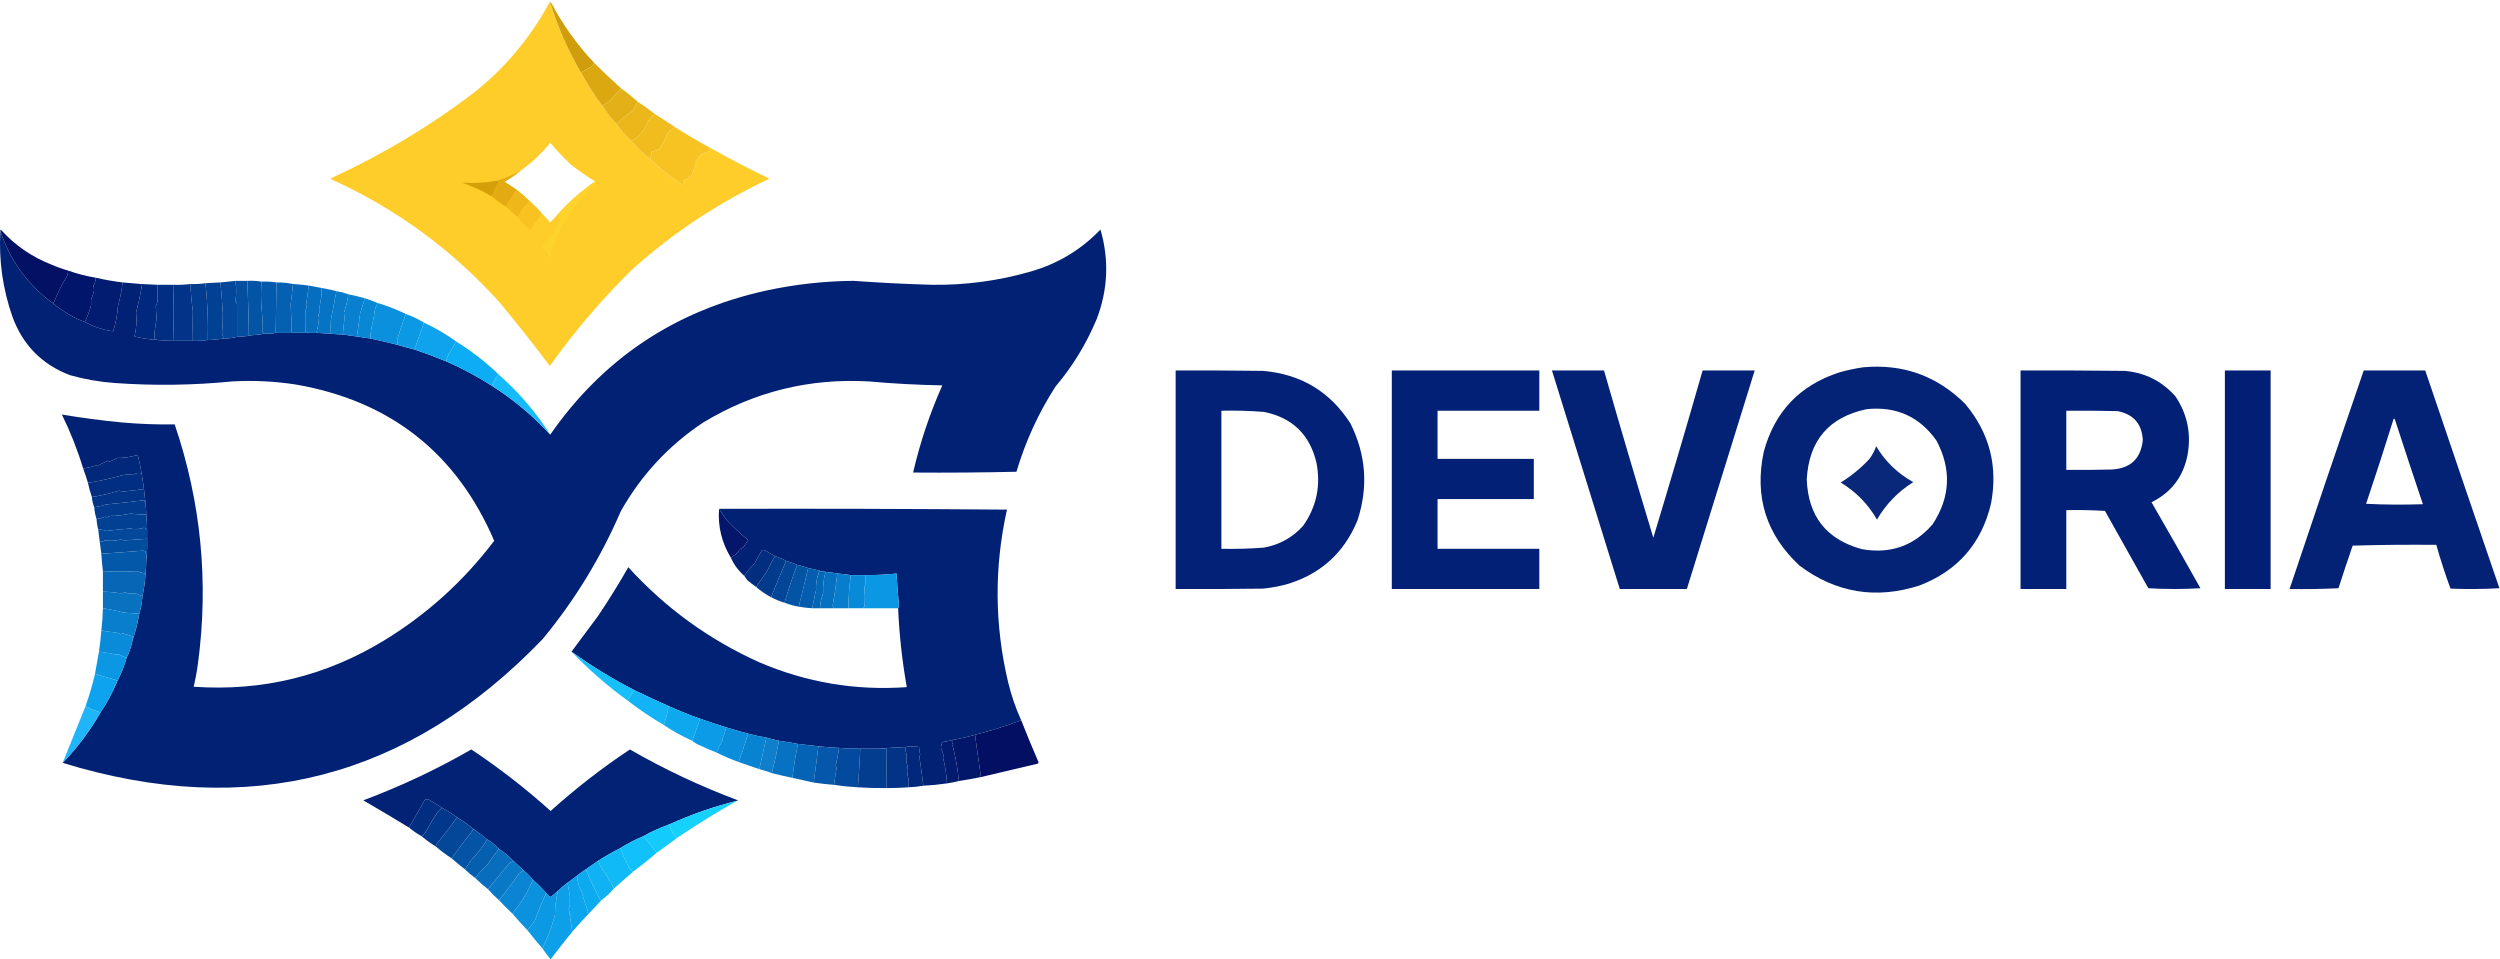 <svg width="3169" height="1216" viewBox="0 0 3169 1216" fill="none" xmlns="http://www.w3.org/2000/svg">
<path opacity="0.094" fill-rule="evenodd" clip-rule="evenodd" d="M698.45 3C698.12 3 697.78 3 697.45 3C697.12 3 696.78 3 696.45 3C697.12 -1 697.78 -1 698.45 3Z" fill="#42AACD"/>
<path opacity="0.992" fill-rule="evenodd" clip-rule="evenodd" d="M696.45 3C696.78 3 697.12 3 697.45 3C706.92 34.268 719.92 63.935 736.45 92C744.47 106.716 753.47 120.716 763.45 134C768.72 142.264 774.72 149.931 781.45 157C787.07 164.949 793.4 172.282 800.45 179C807.48 187.035 815.15 194.368 823.45 201C836.56 213.609 850.73 224.943 865.95 235C865.73 232.913 865.9 230.913 866.45 229C870.21 227.039 873.71 224.705 876.95 222C878.47 216.844 880.31 211.844 882.45 207C882.24 206.414 881.91 205.914 881.45 205.5C883.98 201.426 886.98 197.76 890.45 194.5C893.59 193.899 896.59 192.899 899.45 191.5C898.22 190.01 898.22 188.51 899.45 187C924.32 200.934 949.65 214.101 975.45 226.5C911.62 256.388 853.62 294.722 801.45 341.5C762.87 379.393 728.04 420.226 696.95 464C676.34 436.454 655.01 409.454 632.95 383C572.93 316.405 502.1 264.572 420.45 227.5C419.12 226.833 419.12 226.167 420.45 225.5C484.28 196.231 543.95 160.565 599.45 118.5C639.95 86.555 672.28 48.055 696.45 3ZM754.45 230C737.62 241.445 722.29 254.778 708.45 270C704.81 273.98 701.14 277.98 697.45 282C693.76 277.98 690.09 273.98 686.45 270C681.78 264.667 676.78 259.667 671.45 255C666.44 249.99 661.1 245.323 655.45 241C650.32 237.262 644.98 233.762 639.45 230.5C646.9 226.194 653.9 221.36 660.45 216C674.36 206.094 686.69 194.427 697.45 181C705.54 190.594 714.21 199.76 723.45 208.5C733.41 216.31 743.74 223.476 754.45 230Z" fill="#FECC28"/>
<path opacity="0.971" fill-rule="evenodd" clip-rule="evenodd" d="M697.45 3C697.78 3 698.12 3 698.45 3C713.26 31.149 731.59 56.816 753.45 80C752.32 81.629 750.99 83.129 749.45 84.5C744.99 86.796 740.66 89.296 736.45 92C719.92 63.935 706.92 34.268 697.45 3Z" fill="#CF9B07"/>
<path opacity="0.981" fill-rule="evenodd" clip-rule="evenodd" d="M753.45 80C764.51 91.061 775.84 101.727 787.45 112C781.98 117.638 776.65 123.471 771.45 129.5C768.64 130.823 765.97 132.323 763.45 134C753.47 120.716 744.47 106.716 736.45 92C740.66 89.296 744.99 86.796 749.45 84.5C750.99 83.129 752.32 81.629 753.45 80Z" fill="#DCA70F"/>
<path opacity="0.987" fill-rule="evenodd" clip-rule="evenodd" d="M787.45 112C794.76 117.318 801.76 122.984 808.45 129C806.12 133.001 803.78 137.001 801.45 141C794.26 145.811 787.59 151.145 781.45 157C774.72 149.931 768.72 142.264 763.45 134C765.97 132.323 768.64 130.823 771.45 129.5C776.65 123.471 781.98 117.638 787.45 112Z" fill="#E4AF15"/>
<path opacity="0.988" fill-rule="evenodd" clip-rule="evenodd" d="M808.45 129C815.66 133.767 822.66 138.767 829.45 144C827.24 147.723 824.41 151.056 820.95 154C817.35 164.963 810.51 173.296 800.45 179C793.4 172.282 787.07 164.949 781.45 157C787.59 151.145 794.26 145.811 801.45 141C803.78 137.001 806.12 133.001 808.45 129Z" fill="#EBB619"/>
<path opacity="0.99" fill-rule="evenodd" clip-rule="evenodd" d="M829.45 144C838.12 149.667 846.78 155.333 855.45 161C852.26 163.53 849.1 166.196 845.95 169C843.43 175.678 840.26 182.011 836.45 188C833.52 190.31 830.19 191.643 826.45 192C825.74 195.094 824.74 198.094 823.45 201C815.15 194.368 807.48 187.035 800.45 179C810.51 173.296 817.35 164.963 820.95 154C824.41 151.056 827.24 147.723 829.45 144Z" fill="#F1BC1D"/>
<path opacity="0.99" fill-rule="evenodd" clip-rule="evenodd" d="M855.45 161C869.79 170.171 884.45 178.837 899.45 187C898.22 188.51 898.22 190.01 899.45 191.5C896.59 192.899 893.59 193.899 890.45 194.5C886.98 197.76 883.98 201.426 881.45 205.5C881.91 205.914 882.24 206.414 882.45 207C880.31 211.844 878.47 216.844 876.95 222C873.71 224.705 870.21 227.039 866.45 229C865.9 230.913 865.73 232.913 865.95 235C850.73 224.943 836.56 213.609 823.45 201C824.74 198.094 825.74 195.094 826.45 192C830.19 191.643 833.52 190.31 836.45 188C840.26 182.011 843.43 175.678 845.95 169C849.1 166.196 852.26 163.53 855.45 161Z" fill="#F7C322"/>
<path opacity="0.999" fill-rule="evenodd" clip-rule="evenodd" d="M630.45 229C631.33 228.869 631.99 229.202 632.45 230C629.24 236.327 626.24 242.661 623.45 249C611.46 241.843 598.8 236.01 585.45 231.5C600.54 232.562 615.54 231.729 630.45 229Z" fill="#D59F0A"/>
<path opacity="0.976" fill-rule="evenodd" clip-rule="evenodd" d="M660.45 216C653.9 221.36 646.9 226.194 639.45 230.5C644.98 233.762 650.32 237.262 655.45 241C650.04 247.474 645.38 254.474 641.45 262C635.09 258.154 629.09 253.821 623.45 249C626.24 242.661 629.24 236.327 632.45 230C631.99 229.202 631.33 228.869 630.45 229C640.92 225.839 650.92 221.506 660.45 216Z" fill="#E2AA12"/>
<path opacity="0.98" fill-rule="evenodd" clip-rule="evenodd" d="M655.45 241C661.1 245.323 666.44 249.99 671.45 255C666.86 259.442 662.69 264.442 658.95 270C658.09 271.587 657.42 273.254 656.95 275C656.28 274.248 655.45 273.914 654.45 274C650.09 269.972 645.76 265.972 641.45 262C645.38 254.474 650.04 247.474 655.45 241Z" fill="#EDB61A"/>
<path opacity="0.988" fill-rule="evenodd" clip-rule="evenodd" d="M754.45 230C755.19 229.869 755.86 230.036 756.45 230.5C735.03 250.915 717.86 274.415 704.95 301C701.48 309.418 698.81 318.085 696.95 327C694.18 321.896 691.01 317.063 687.45 312.5C690.54 305.912 695.2 300.745 701.45 297C702.84 292.558 705 288.558 707.95 285C708.26 282.944 708.76 280.944 709.45 279C708.63 275.864 708.3 272.864 708.45 270C722.29 254.778 737.62 241.445 754.45 230Z" fill="#FED32D"/>
<path opacity="0.987" fill-rule="evenodd" clip-rule="evenodd" d="M671.45 255C676.78 259.667 681.78 264.667 686.45 270C684.27 275.018 681.1 279.351 676.95 283C676.64 286.833 674.81 289.5 671.45 291C665.43 285.646 659.76 279.979 654.45 274C655.45 273.914 656.28 274.248 656.95 275C657.42 273.254 658.09 271.587 658.95 270C662.69 264.442 666.86 259.442 671.45 255Z" fill="#F8C322"/>
<path opacity="0.993" fill-rule="evenodd" clip-rule="evenodd" d="M79.45 967C98.136 947.65 114.136 926.32 127.45 903C135.718 890.8 142.718 877.8 148.45 864C153.411 854.46 157.411 844.46 160.45 834C164.088 826.42 166.754 818.42 168.45 810C172.033 799.67 174.699 789 176.45 778C178.792 770.98 180.125 763.64 180.45 756C182.615 746.58 183.949 736.92 184.45 727C185.084 721.36 185.418 715.69 185.45 710C186.443 701.18 186.777 692.18 186.45 683C186.45 679.33 186.45 675.67 186.45 672C186.423 665.31 186.089 658.65 185.45 652C185.281 647.32 184.948 642.65 184.45 638C183.69 632.01 183.023 626.01 182.45 620C181.636 613.3 180.636 606.64 179.45 600C178.271 592.615 176.771 585.282 174.95 578C174.389 577.478 173.722 577.145 172.95 577C164.87 579.488 156.704 580.654 148.45 580.5C145.346 582.48 142.013 583.98 138.45 585C137.864 584.791 137.364 584.457 136.95 584C132.128 586.077 127.462 588.411 122.95 591C122.617 590.667 122.283 590.333 121.95 590C116.518 591.653 111.018 592.986 105.45 594C98.316 570.433 89.316 547.599 78.45 525.5C103.616 529.692 128.949 533.026 154.45 535.5C176.741 537.458 199.074 538.292 221.45 538C254.919 636.69 264.75 737.69 250.95 841C249.623 850.97 247.789 860.8 245.45 870.5C332.43 876.59 413.09 856.92 487.45 811.5C541.63 778.33 587.96 736.33 626.45 685.5C578.72 574.411 495.05 508.411 375.45 487.5C348.6 483.319 321.6 481.985 294.45 483.5C244.834 488.409 195.168 489.076 145.45 485.5C126.098 484.117 107.098 480.783 88.45 475.5C53.245 461.961 29.078 437.461 15.95 402C3.53 366.724 -1.637 330.391 0.45 293C12.922 330.291 34.922 360.624 66.45 384C72.996 389.36 79.996 394.194 87.45 398.5C93.755 402.486 100.422 405.653 107.45 408C118.806 414.23 130.806 418.23 143.45 420C146.761 409.232 148.761 398.732 149.45 388.5C152.208 378.4 154.208 368.233 155.45 358C163.117 358.667 170.783 359.333 178.45 360C178.705 361.436 179.038 362.936 179.45 364.5C177.593 375.263 175.26 385.929 172.45 396.5C173.611 406.217 172.944 416.217 170.45 426.5C179.904 428.853 189.571 430.353 199.45 431C206.093 431.712 212.759 432.046 219.45 432C227.783 432 236.117 432 244.45 432C250.873 432.291 257.206 431.958 263.45 431C270.31 430.862 276.98 430.196 283.45 429C289.35 429.179 295.02 428.512 300.45 427C306.65 426.848 312.65 426.182 318.45 425C324.3 424.684 329.97 424.018 335.45 423C340.21 423.274 344.88 422.941 349.45 422C363.45 422 377.45 422 391.45 422C395.12 422 398.78 422 402.45 422C408.12 422.26 413.79 422.593 419.45 423C424.43 423.553 429.43 423.887 434.45 424C441.4 425.101 448.4 426.101 455.45 427C460.08 427.883 464.75 428.55 469.45 429C480.79 431.536 492.12 434.202 503.45 437C510.73 439.203 518.06 441.203 525.45 443C538.84 447.578 552.17 452.578 565.45 458C585.64 466.761 604.97 477.094 623.45 489C650.8 506.339 675.47 527.006 697.45 551C764.24 454.872 855.24 394.039 970.45 368.5C1007.18 360.477 1044.35 356.31 1081.95 356C1115.08 358.407 1148.24 360.074 1181.45 361C1223.61 361.564 1264.94 356.064 1305.45 344.5C1340.24 334.699 1370.07 316.866 1394.95 291C1406.13 329.518 1404.46 367.518 1389.95 405C1376.91 436.106 1359.58 464.439 1337.95 490C1316.35 523.547 1299.85 559.547 1288.45 598C1244.79 599 1201.12 599.333 1157.45 599C1166.29 560.975 1178.63 524.141 1194.45 488.5C1163.39 487.951 1132.39 486.284 1101.45 483.5C1025.98 479.201 955.98 496.534 891.45 535.5C847.63 564.655 812.79 602.155 786.95 648C761.49 706.97 728.49 760.97 687.95 810C517.83 987.08 315 1039.41 79.45 967Z" fill="#002175"/>
<path opacity="0.988" fill-rule="evenodd" clip-rule="evenodd" d="M86.45 343C86.427 345.427 85.927 347.76 84.95 350C78.414 360.413 72.914 371.413 68.45 383C67.993 383.798 67.326 384.131 66.45 384C34.922 360.624 12.922 330.291 0.45 293C0.319 292.261 0.486 291.594 0.95 291C18.84 310.878 40.34 325.711 65.45 335.5C72.284 338.5 79.284 341 86.45 343Z" fill="#000F63"/>
<path opacity="0.994" fill-rule="evenodd" clip-rule="evenodd" d="M86.45 343C97.813 347.091 109.48 350.091 121.45 352C121.302 355.761 120.302 359.261 118.45 362.5C119.396 365.357 119.396 368.357 118.45 371.5C117.651 374.108 116.651 376.774 115.45 379.5C115.537 382.037 115.537 384.537 115.45 387C113.538 394.418 110.872 401.418 107.45 408C100.422 405.653 93.755 402.486 87.45 398.5C79.996 394.194 72.996 389.36 66.45 384C67.326 384.131 67.993 383.798 68.45 383C72.914 371.413 78.414 360.413 84.95 350C85.927 347.76 86.427 345.427 86.45 343Z" fill="#00166A"/>
<path opacity="0.993" fill-rule="evenodd" clip-rule="evenodd" d="M121.45 352C132.639 354.643 143.972 356.643 155.45 358C154.208 368.233 152.208 378.4 149.45 388.5C148.761 398.732 146.761 409.232 143.45 420C130.806 418.23 118.806 414.23 107.45 408C110.872 401.418 113.538 394.418 115.45 387C115.537 384.537 115.537 382.037 115.45 379.5C116.651 376.774 117.651 374.108 118.45 371.5C119.396 368.357 119.396 365.357 118.45 362.5C120.302 359.261 121.302 355.761 121.45 352Z" fill="#001C70"/>
<path opacity="0.991" fill-rule="evenodd" clip-rule="evenodd" d="M298.45 356C303.45 356 308.45 356 313.45 356C314.54 378.341 315.21 401.341 315.45 425C316.45 425 317.45 425 318.45 425C312.65 426.182 306.65 426.848 300.45 427C300.38 412.932 300.38 399.266 300.45 386C300.42 384.471 299.75 383.304 298.45 382.5C299.68 373.886 299.68 365.053 298.45 356Z" fill="#034D9F"/>
<path opacity="0.99" fill-rule="evenodd" clip-rule="evenodd" d="M313.45 356C319.64 355.677 325.64 356.01 331.45 357C332.27 367.763 332.27 378.93 331.45 390.5C332.74 400.957 333.24 411.457 332.95 422C333.62 422.752 334.45 423.086 335.45 423C329.97 424.018 324.3 424.684 318.45 425C317.45 425 316.45 425 315.45 425C315.21 401.341 314.54 378.341 313.45 356Z" fill="#0353A5"/>
<path opacity="0.996" fill-rule="evenodd" clip-rule="evenodd" d="M298.45 356C299.68 365.053 299.68 373.886 298.45 382.5C299.75 383.304 300.42 384.471 300.45 386C300.38 399.266 300.38 412.932 300.45 427C295.02 428.512 289.35 429.179 283.45 429C282.73 426.944 282.07 424.777 281.45 422.5C282.16 414.36 282.49 406.027 282.45 397.5C281.71 384.201 280.71 371.034 279.45 358C285.78 357.333 292.12 356.667 298.45 356Z" fill="#02479A"/>
<path opacity="0.993" fill-rule="evenodd" clip-rule="evenodd" d="M331.45 357C337.87 356.709 344.21 357.042 350.45 358C350.07 379.279 349.74 400.613 349.45 422C344.88 422.941 340.21 423.274 335.45 423C334.45 423.086 333.62 422.752 332.95 422C333.24 411.457 332.74 400.957 331.45 390.5C332.27 378.93 332.27 367.763 331.45 357Z" fill="#0359AB"/>
<path opacity="0.993" fill-rule="evenodd" clip-rule="evenodd" d="M279.45 358C280.71 371.034 281.71 384.201 282.45 397.5C282.49 406.027 282.16 414.36 281.45 422.5C282.07 424.777 282.73 426.944 283.45 429C276.98 430.196 270.31 430.862 263.45 431C264 406.752 263 382.752 260.45 359C266.79 358.733 273.12 358.4 279.45 358Z" fill="#014194"/>
<path opacity="0.992" fill-rule="evenodd" clip-rule="evenodd" d="M350.45 358C357.66 357.958 364.66 358.625 371.45 360C370.58 368.539 369.58 377.206 368.45 386C369.2 397.265 369.53 408.932 369.45 421C375.45 421 381.45 421 387.45 421C389.05 420.732 390.38 421.066 391.45 422C377.45 422 363.45 422 349.45 422C349.74 400.613 350.07 379.279 350.45 358Z" fill="#045FB1"/>
<path opacity="0.992" fill-rule="evenodd" clip-rule="evenodd" d="M260.45 359C263 382.752 264 406.752 263.45 431C257.206 431.958 250.873 432.291 244.45 432C244.153 418.997 244.153 406.33 244.45 394C242.776 382.565 241.776 371.231 241.45 360C247.842 360.251 254.175 359.918 260.45 359Z" fill="#013B8E"/>
<path opacity="0.993" fill-rule="evenodd" clip-rule="evenodd" d="M371.45 360C378.15 360.385 384.81 361.052 391.45 362C390.49 369.273 389.49 376.44 388.45 383.5C389.3 386.161 388.96 389.161 387.45 392.5C387.61 401.574 387.61 411.074 387.45 421C381.45 421 375.45 421 369.45 421C369.53 408.932 369.2 397.265 368.45 386C369.58 377.206 370.58 368.539 371.45 360Z" fill="#0466B8"/>
<path opacity="0.998" fill-rule="evenodd" clip-rule="evenodd" d="M178.45 360C185.446 360.394 192.446 360.727 199.45 361C199.382 368.71 199.382 376.21 199.45 383.5C198.783 384.833 198.117 386.167 197.45 387.5C197.783 393.167 198.117 398.833 198.45 404.5C196.762 412.876 195.762 421.376 195.45 430C197.049 429.732 198.382 430.066 199.45 431C189.571 430.353 179.904 428.853 170.45 426.5C172.944 416.217 173.611 406.217 172.45 396.5C175.26 385.929 177.593 375.263 179.45 364.5C179.038 362.936 178.705 361.436 178.45 360Z" fill="#00287C"/>
<path opacity="0.993" fill-rule="evenodd" clip-rule="evenodd" d="M199.45 361C206.117 361 212.783 361 219.45 361C220.39 384.197 220.39 407.863 219.45 432C212.759 432.046 206.093 431.712 199.45 431C198.382 430.066 197.049 429.732 195.45 430C195.762 421.376 196.762 412.876 198.45 404.5C198.117 398.833 197.783 393.167 197.45 387.5C198.117 386.167 198.783 384.833 199.45 383.5C199.382 376.21 199.382 368.71 199.45 361Z" fill="#002E82"/>
<path opacity="0.995" fill-rule="evenodd" clip-rule="evenodd" d="M241.45 360C241.776 371.231 242.776 382.565 244.45 394C244.153 406.33 244.153 418.997 244.45 432C236.117 432 227.783 432 219.45 432C220.39 407.863 220.39 384.197 219.45 361C226.87 361.297 234.204 360.964 241.45 360Z" fill="#003488"/>
<path opacity="0.992" fill-rule="evenodd" clip-rule="evenodd" d="M391.45 362C396.78 363 402.12 364 407.45 365C407.31 368.736 407.31 372.236 407.45 375.5C406.45 381.167 405.45 386.833 404.45 392.5C404.78 393.5 405.12 394.5 405.45 395.5C404.78 396.833 404.12 398.167 403.45 399.5C403.78 400.5 404.12 401.5 404.45 402.5C403.98 408.482 402.98 414.482 401.45 420.5C402.01 420.883 402.34 421.383 402.45 422C398.78 422 395.12 422 391.45 422C390.38 421.066 389.05 420.732 387.45 421C387.61 411.074 387.61 401.574 387.45 392.5C388.96 389.161 389.3 386.161 388.45 383.5C389.49 376.44 390.49 369.273 391.45 362Z" fill="#056DBE"/>
<path opacity="0.995" fill-rule="evenodd" clip-rule="evenodd" d="M407.45 365C413.86 366.083 420.2 367.416 426.45 369C424.06 381.185 421.73 393.351 419.45 405.5C418.99 411.209 418.99 417.042 419.45 423C413.79 422.593 408.12 422.26 402.45 422C402.34 421.383 402.01 420.883 401.45 420.5C402.98 414.482 403.98 408.482 404.45 402.5C404.12 401.5 403.78 400.5 403.45 399.5C404.12 398.167 404.78 396.833 405.45 395.5C405.12 394.5 404.78 393.5 404.45 392.5C405.45 386.833 406.45 381.167 407.45 375.5C407.31 372.236 407.31 368.736 407.45 365Z" fill="#0673C4"/>
<path opacity="0.991" fill-rule="evenodd" clip-rule="evenodd" d="M426.45 369C431.68 369.889 436.68 371.222 441.45 373C440.71 380.11 439.05 387.277 436.45 394.5C436.91 394.914 437.24 395.414 437.45 396C436.53 405.612 435.53 414.945 434.45 424C429.43 423.887 424.43 423.553 419.45 423C418.99 417.042 418.99 411.209 419.45 405.5C421.73 393.351 424.06 381.185 426.45 369Z" fill="#0679CA"/>
<path opacity="0.99" fill-rule="evenodd" clip-rule="evenodd" d="M441.45 373C448.5 374.46 455.5 376.127 462.45 378C460.39 384.411 458.39 390.911 456.45 397.5C455.34 406.424 454.01 415.924 452.45 426C453.74 425.763 454.74 426.096 455.45 427C448.4 426.101 441.4 425.101 434.45 424C435.53 414.945 436.53 405.612 437.45 396C437.24 395.414 436.91 394.914 436.45 394.5C439.05 387.277 440.71 380.11 441.45 373Z" fill="#077FCF"/>
<path opacity="0.99" fill-rule="evenodd" clip-rule="evenodd" d="M462.45 378C467.93 379.824 473.26 381.824 478.45 384C477.32 386.494 476.32 388.994 475.45 391.5C474.47 399.162 472.97 406.995 470.95 415C470.12 419.637 469.62 424.304 469.45 429C464.75 428.55 460.08 427.883 455.45 427C454.74 426.096 453.74 425.763 452.45 426C454.01 415.924 455.34 406.424 456.45 397.5C458.39 390.911 460.39 384.411 462.45 378Z" fill="#0786D5"/>
<path opacity="0.989" fill-rule="evenodd" clip-rule="evenodd" d="M478.45 384C490.91 387.704 502.91 392.371 514.45 398C510.51 408.761 506.84 419.594 503.45 430.5C503.94 432.527 503.94 434.693 503.45 437C492.12 434.202 480.79 431.536 469.45 429C469.62 424.304 470.12 419.637 470.95 415C472.97 406.995 474.47 399.162 475.45 391.5C476.32 388.994 477.32 386.494 478.45 384Z" fill="#0990DD"/>
<path opacity="0.985" fill-rule="evenodd" clip-rule="evenodd" d="M514.45 398C522.55 400.885 530.22 404.551 537.45 409C533.16 420.557 529.16 431.89 525.45 443C518.06 441.203 510.73 439.203 503.45 437C503.94 434.693 503.94 432.527 503.45 430.5C506.84 419.594 510.51 408.761 514.45 398Z" fill="#0A98E4"/>
<path opacity="0.982" fill-rule="evenodd" clip-rule="evenodd" d="M537.45 409C551.95 415.742 565.61 423.742 578.45 433C575.15 438.354 571.98 443.354 568.95 448C567.48 451.258 566.32 454.592 565.45 458C552.17 452.578 538.84 447.578 525.45 443C529.16 431.89 533.16 420.557 537.45 409Z" fill="#0BA2EC"/>
<path opacity="0.998" fill-rule="evenodd" clip-rule="evenodd" d="M578.45 433C597.89 445.096 615.89 459.096 632.45 475C630.5 476.216 629 477.882 627.95 480C626.54 483.074 625.04 486.074 623.45 489C604.97 477.094 585.64 466.761 565.45 458C566.32 454.592 567.48 451.258 568.95 448C571.98 443.354 575.15 438.354 578.45 433Z" fill="#0CADF4"/>
<path opacity="0.957" fill-rule="evenodd" clip-rule="evenodd" d="M632.45 475C657.8 497.335 679.46 522.668 697.45 551C675.47 527.006 650.8 506.339 623.45 489C625.04 486.074 626.54 483.074 627.95 480C629 477.882 630.5 476.216 632.45 475Z" fill="#0DB8FA"/>
<path opacity="0.994" fill-rule="evenodd" clip-rule="evenodd" d="M179.45 600C175.689 598.855 172.189 599.521 168.95 602C164.145 601.283 159.311 601.45 154.45 602.5C140.347 606.59 126.013 609.75 111.45 612C109.651 605.937 107.651 599.937 105.45 594C111.018 592.986 116.518 591.653 121.95 590C122.283 590.333 122.617 590.667 122.95 591C127.462 588.411 132.128 586.077 136.95 584C137.364 584.457 137.864 584.791 138.45 585C142.013 583.98 145.346 582.48 148.45 580.5C156.704 580.654 164.87 579.488 172.95 577C173.722 577.145 174.389 577.478 174.95 578C176.771 585.282 178.271 592.615 179.45 600Z" fill="#00287B"/>
<path opacity="0.993" fill-rule="evenodd" clip-rule="evenodd" d="M179.45 600C180.636 606.64 181.636 613.3 182.45 620C173.871 620.95 165.537 621.95 157.45 623C155.191 622.97 153.025 622.63 150.95 622C139.96 625.47 128.46 628.13 116.45 630C114.414 624.21 112.748 618.21 111.45 612C126.013 609.75 140.347 606.59 154.45 602.5C159.311 601.45 164.145 601.283 168.95 602C172.189 599.521 175.689 598.855 179.45 600Z" fill="#002E81"/>
<path opacity="0.994" fill-rule="evenodd" clip-rule="evenodd" d="M182.45 620C183.023 626.01 183.69 632.01 184.45 638C183.516 636.93 183.182 635.6 183.45 634C166.84 636.12 150.507 637.96 134.45 639.5C129.422 641.07 124.422 642.24 119.45 643C117.832 638.93 116.832 634.59 116.45 630C128.46 628.13 139.96 625.47 150.95 622C153.025 622.63 155.191 622.97 157.45 623C165.537 621.95 173.871 620.95 182.45 620Z" fill="#013386"/>
<path opacity="0.992" fill-rule="evenodd" clip-rule="evenodd" d="M184.45 638C184.948 642.65 185.281 647.32 185.45 652C178.86 652.31 172.36 651.98 165.95 651C158.897 652.49 151.73 653.49 144.45 654C141.207 653.45 138.04 654.12 134.95 656C134.536 655.54 134.036 655.21 133.45 655C129.836 656.32 126.17 657.32 122.45 658C120.832 653.24 119.832 648.24 119.45 643C124.422 642.24 129.422 641.07 134.45 639.5C150.507 637.96 166.84 636.12 183.45 634C183.182 635.6 183.516 636.93 184.45 638Z" fill="#01398C"/>
<path opacity="0.996" fill-rule="evenodd" clip-rule="evenodd" d="M911.45 645.001C1033.12 644.671 1154.79 645.001 1276.45 646.001C1260.13 719.101 1260.63 792.101 1277.95 865.001C1281.97 881.561 1287.47 897.561 1294.45 913.001C1275.82 920.081 1256.82 926.081 1237.45 931.001C1227.57 933.841 1217.57 936.181 1207.45 938.001C1203.53 939.141 1199.53 939.981 1195.45 940.501C1194.33 941.341 1193.66 942.511 1193.45 944.001C1194.29 946.271 1194.29 948.431 1193.45 950.501C1195.59 954.061 1196.26 957.391 1195.45 960.501C1198.19 971.411 1199.85 982.241 1200.45 993.001C1190.5 994.491 1180.5 995.491 1170.45 996.001C1168.84 983.221 1167.17 971.051 1165.45 959.501C1165.78 958.501 1166.12 957.501 1166.45 956.501C1165.66 953.421 1165.16 950.261 1164.95 947.001C1159.16 945.781 1153.33 945.781 1147.45 947.001C1136.28 947.421 1125.28 948.091 1114.45 949.001C1106.45 949.001 1098.45 949.001 1090.45 949.001C1081.09 949.151 1071.76 948.821 1062.45 948.001C1054.09 947.611 1045.76 946.941 1037.45 946.001C1028.78 945.001 1020.12 944.001 1011.45 943.001C1003.61 941.471 995.61 940.141 987.45 939.001C982.09 937.791 976.75 936.461 971.45 935.001C963.7 933.721 956.03 932.051 948.45 930.001C939.06 927.541 929.72 924.871 920.45 922.001C909.37 918.531 898.37 914.861 887.45 911.001C873.89 906.221 860.55 900.881 847.45 895.001C833 888.611 818.66 881.941 804.45 875.001C776.42 860.661 749.75 844.331 724.45 826.001C735.43 811.431 746.59 796.431 757.95 781.001C771.53 760.841 784.37 740.171 796.45 719.001C843.42 770.661 898.76 810.821 962.45 839.501C1022.23 865.131 1084.56 875.631 1149.45 871.001C1143.59 837.901 1139.92 804.571 1138.45 771.001C1139.11 769.711 1139.44 768.211 1139.45 766.501C1138.22 753.351 1137.22 740.181 1136.45 727.001C1123.5 728.431 1110.5 729.091 1097.45 729.001C1091.12 729.001 1084.78 729.001 1078.45 729.001C1072.96 728.071 1067.29 727.401 1061.45 727.001C1056.51 725.961 1051.51 725.291 1046.45 725.001C1044.57 724.161 1042.57 723.831 1040.45 724.001C1035.3 722.381 1029.97 721.051 1024.45 720.001C1019.86 718.471 1015.19 717.141 1010.45 716.001C1006.01 713.961 1001.34 712.301 996.45 711.001C992.08 708.491 987.42 706.491 982.45 705.001C978.18 702.531 973.85 700.031 969.45 697.501C968.01 696.721 966.67 696.891 965.45 698.001C962.28 703.681 959.11 709.341 955.95 715.001C950.89 719.841 946.72 724.841 943.45 730.001C939.16 726.111 935.33 721.781 931.95 717.001C929.84 713.771 928 710.441 926.45 707.001C929.66 704.891 932.66 702.561 935.45 700.001C937.09 696.831 939.26 694.831 941.95 694.001C944.25 690.901 946.41 687.741 948.45 684.501C938.7 676.761 929.54 668.261 920.95 659.001C917.52 654.451 914.35 649.781 911.45 645.001Z" fill="#002175"/>
<path opacity="0.993" fill-rule="evenodd" clip-rule="evenodd" d="M185.45 652C186.089 658.65 186.423 665.31 186.45 672C185.727 670.29 184.393 669.29 182.45 669C176.675 670.86 170.842 671.19 164.95 670C154.798 670.72 144.631 671.72 134.45 673C131.26 671.84 127.927 671.18 124.45 671C123.269 666.76 122.602 662.42 122.45 658C126.17 657.32 129.836 656.32 133.45 655C134.036 655.21 134.536 655.54 134.95 656C138.04 654.12 141.207 653.45 144.45 654C151.73 653.49 158.897 652.49 165.95 651C172.36 651.98 178.86 652.31 185.45 652Z" fill="#024093"/>
<path opacity="0.992" fill-rule="evenodd" clip-rule="evenodd" d="M186.45 672C186.45 675.67 186.45 679.33 186.45 683C176.755 683.55 167.089 684.22 157.45 685C155.844 684.42 154.178 684.09 152.45 684C145.97 685.61 139.47 685.95 132.95 685C130.903 686.11 128.737 686.78 126.45 687C125.69 681.68 125.023 676.35 124.45 671C127.927 671.18 131.26 671.84 134.45 673C144.631 671.72 154.798 670.72 164.95 670C170.842 671.19 176.675 670.86 182.45 669C184.393 669.29 185.727 670.29 186.45 672Z" fill="#024799"/>
<path opacity="0.98" fill-rule="evenodd" clip-rule="evenodd" d="M911.45 645C914.35 649.78 917.52 654.45 920.95 659C929.54 668.26 938.7 676.76 948.45 684.5C946.41 687.74 944.25 690.9 941.95 694C939.26 694.83 937.09 696.83 935.45 700C932.66 702.56 929.66 704.89 926.45 707C914.82 687.83 909.82 667.16 911.45 645Z" fill="#001267"/>
<path opacity="0.993" fill-rule="evenodd" clip-rule="evenodd" d="M186.45 683C186.777 692.18 186.443 701.18 185.45 710C185.773 706.27 185.439 702.61 184.45 699C183.657 698.57 182.823 698.24 181.95 698C164.253 699.36 146.419 700.69 128.45 702C127.783 697 127.117 692 126.45 687C128.737 686.78 130.903 686.11 132.95 685C139.47 685.95 145.97 685.61 152.45 684C154.178 684.09 155.844 684.42 157.45 685C167.089 684.22 176.755 683.55 186.45 683Z" fill="#034D9F"/>
<path opacity="0.988" fill-rule="evenodd" clip-rule="evenodd" d="M982.45 705.001C978.74 710.591 975.58 716.591 972.95 723.001C968.1 730.051 963.27 737.051 958.45 744.001C954.66 741.381 950.99 738.551 947.45 735.501C945.98 733.731 944.65 731.891 943.45 730.001C946.72 724.841 950.89 719.841 955.95 715.001C959.11 709.341 962.28 703.681 965.45 698.001C966.67 696.891 968.01 696.721 969.45 697.501C973.85 700.031 978.18 702.531 982.45 705.001Z" fill="#002C7F"/>
<path opacity="0.987" fill-rule="evenodd" clip-rule="evenodd" d="M982.45 705C987.42 706.49 992.08 708.49 996.45 711C989.87 726.37 983.53 741.71 977.45 757C970.56 753.4 964.23 749.06 958.45 744C963.27 737.05 968.1 730.05 972.95 723C975.58 716.59 978.74 710.59 982.45 705Z" fill="#01398B"/>
<path opacity="0.993" fill-rule="evenodd" clip-rule="evenodd" d="M185.45 710C185.418 715.69 185.084 721.36 184.45 727C180.805 726.5 177.305 725.5 173.95 724C159.342 724.55 144.842 724.55 130.45 724C129.53 716.71 128.863 709.38 128.45 702C146.419 700.69 164.253 699.36 181.95 698C182.823 698.24 183.657 698.57 184.45 699C185.439 702.61 185.773 706.27 185.45 710Z" fill="#0458A9"/>
<path opacity="0.99" fill-rule="evenodd" clip-rule="evenodd" d="M996.45 711C1001.34 712.3 1006.01 713.96 1010.45 716C1004.5 731.78 999.17 747.78 994.45 764C988.54 762.25 982.87 759.92 977.45 757C983.53 741.71 989.87 726.37 996.45 711Z" fill="#024597"/>
<path opacity="0.988" fill-rule="evenodd" clip-rule="evenodd" d="M1010.45 716C1015.19 717.14 1019.86 718.47 1024.45 720C1020.69 736.03 1016.69 752.37 1012.45 769C1006.26 767.95 1000.26 766.29 994.45 764C999.17 747.78 1004.5 731.78 1010.45 716Z" fill="#0252A3"/>
<path opacity="0.992" fill-rule="evenodd" clip-rule="evenodd" d="M1024.45 720C1029.97 721.05 1035.3 722.38 1040.45 724C1039.2 724.08 1038.37 724.74 1037.95 726C1035.21 733.06 1034.05 740.22 1034.45 747.5C1032.91 755.08 1031.24 762.92 1029.45 771C1023.73 770.71 1018.07 770.04 1012.45 769C1016.69 752.37 1020.69 736.03 1024.45 720Z" fill="#035CAD"/>
<path opacity="0.994" fill-rule="evenodd" clip-rule="evenodd" d="M1040.45 724C1042.57 723.83 1044.57 724.16 1046.45 725C1043.95 733.6 1042.95 742.6 1043.45 752C1041.01 758.07 1039.67 764.4 1039.45 771C1036.12 771 1032.78 771 1029.45 771C1031.24 762.92 1032.91 755.08 1034.45 747.5C1034.05 740.22 1035.21 733.06 1037.95 726C1038.37 724.74 1039.2 724.08 1040.45 724Z" fill="#0467B6"/>
<path opacity="0.994" fill-rule="evenodd" clip-rule="evenodd" d="M1046.45 725C1051.51 725.29 1056.51 725.96 1061.45 727C1059.82 740.73 1057.82 754.4 1055.45 768C1056.08 768.92 1056.41 769.92 1056.45 771C1050.78 771 1045.12 771 1039.45 771C1039.67 764.4 1041.01 758.07 1043.45 752C1042.95 742.6 1043.95 733.6 1046.45 725Z" fill="#0571C0"/>
<path opacity="0.993" fill-rule="evenodd" clip-rule="evenodd" d="M1061.45 727C1067.29 727.4 1072.96 728.07 1078.45 729C1076.53 743.21 1075.53 757.21 1075.45 771C1069.12 771 1062.78 771 1056.45 771C1056.41 769.92 1056.08 768.92 1055.45 768C1057.82 754.4 1059.82 740.73 1061.45 727Z" fill="#077DCB"/>
<path opacity="0.994" fill-rule="evenodd" clip-rule="evenodd" d="M1078.45 729C1084.78 729 1091.12 729 1097.45 729C1097.2 732.65 1097.2 736.15 1097.45 739.5C1096.78 741.17 1096.12 742.83 1095.45 744.5C1096.44 752.1 1096.61 759.93 1095.95 768C1095.44 769.03 1094.94 770.03 1094.45 771C1088.12 771 1081.78 771 1075.45 771C1075.53 757.21 1076.53 743.21 1078.45 729Z" fill="#088AD8"/>
<path opacity="0.994" fill-rule="evenodd" clip-rule="evenodd" d="M1138.45 771C1123.78 771 1109.12 771 1094.45 771C1094.94 770.03 1095.44 769.03 1095.95 768C1096.61 759.93 1096.44 752.1 1095.45 744.5C1096.12 742.83 1096.78 741.17 1097.45 739.5C1097.2 736.15 1097.2 732.65 1097.45 729C1110.5 729.09 1123.5 728.43 1136.45 727C1137.22 740.18 1138.22 753.35 1139.45 766.5C1139.44 768.21 1139.11 769.71 1138.45 771Z" fill="#0A97E4"/>
<path opacity="0.988" fill-rule="evenodd" clip-rule="evenodd" d="M130.45 724C144.842 724.55 159.342 724.55 173.95 724C177.305 725.5 180.805 726.5 184.45 727C183.949 736.92 182.615 746.58 180.45 756C177.335 754.19 173.835 752.86 169.95 752C166.211 753.02 162.545 752.69 158.95 751C156.826 751.56 154.659 751.9 152.45 752C144.88 750.81 137.547 750.14 130.45 750C130.45 741.33 130.45 732.67 130.45 724Z" fill="#0565B5"/>
<path opacity="0.985" fill-rule="evenodd" clip-rule="evenodd" d="M130.45 750C137.547 750.14 144.88 750.81 152.45 752C154.659 751.9 156.826 751.56 158.95 751C162.545 752.69 166.211 753.02 169.95 752C173.835 752.86 177.335 754.19 180.45 756C180.125 763.64 178.792 770.98 176.45 778C169.78 777.61 163.114 777.11 156.45 776.5C147.897 774.13 139.23 772.3 130.45 771C130.45 764 130.45 757 130.45 750Z" fill="#0671C0"/>
<path opacity="0.992" fill-rule="evenodd" clip-rule="evenodd" d="M130.45 771C139.23 772.3 147.897 774.13 156.45 776.5C163.114 777.11 169.78 777.61 176.45 778C174.699 789 172.033 799.67 168.45 810C168.62 808.68 168.287 807.51 167.45 806.5C163.594 805.41 159.76 804.24 155.95 803C154.806 803.41 153.639 803.74 152.45 804C150.324 802.71 147.991 801.88 145.45 801.5C139.684 801.19 134.017 800.36 128.45 799C129.575 789.71 130.241 780.38 130.45 771Z" fill="#077DCC"/>
<path opacity="0.987" fill-rule="evenodd" clip-rule="evenodd" d="M128.45 799C134.017 800.36 139.684 801.19 145.45 801.5C147.991 801.88 150.324 802.71 152.45 804C153.639 803.74 154.806 803.41 155.95 803C159.76 804.24 163.594 805.41 167.45 806.5C168.287 807.51 168.62 808.68 168.45 810C166.754 818.42 164.088 826.42 160.45 834C156.949 832.56 153.449 830.9 149.95 829C149.536 829.46 149.036 829.79 148.45 830C140.746 828.33 133.079 826.99 125.45 826C126.815 817.04 127.815 808.04 128.45 799Z" fill="#088AD8"/>
<path opacity="0.988" fill-rule="evenodd" clip-rule="evenodd" d="M125.45 826C133.079 826.99 140.746 828.33 148.45 830C149.036 829.79 149.536 829.46 149.95 829C153.449 830.9 156.949 832.56 160.45 834C157.411 844.46 153.411 854.46 148.45 864C148.48 863 147.98 862.34 146.95 862C137.938 859.59 129.104 856.93 120.45 854C122.117 844.67 123.783 835.33 125.45 826Z" fill="#0996E2"/>
<path opacity="0.961" fill-rule="evenodd" clip-rule="evenodd" d="M724.45 826C749.75 844.33 776.42 860.66 804.45 875C801.06 879.06 798.06 883.39 795.45 888C769.98 869.54 746.32 848.87 724.45 826Z" fill="#0EBDFA"/>
<path opacity="0.981" fill-rule="evenodd" clip-rule="evenodd" d="M120.45 854C129.104 856.93 137.938 859.59 146.95 862C147.98 862.34 148.48 863 148.45 864C142.718 877.8 135.718 890.8 127.45 903C120.755 901.15 114.422 898.48 108.45 895C113.258 881.58 117.258 867.91 120.45 854Z" fill="#0BA2EE"/>
<path opacity="0.973" fill-rule="evenodd" clip-rule="evenodd" d="M804.45 875C818.66 881.94 833 888.61 847.45 895C846.37 902.95 844.37 910.95 841.45 919C825.39 909.64 810.06 899.31 795.45 888C798.06 883.39 801.06 879.06 804.45 875Z" fill="#0DB3F6"/>
<path opacity="0.982" fill-rule="evenodd" clip-rule="evenodd" d="M847.45 895C860.55 900.88 873.89 906.22 887.45 911C884.21 920.74 880.88 930.07 877.45 939C864.8 933.34 852.8 926.68 841.45 919C844.37 910.95 846.37 902.95 847.45 895Z" fill="#0BA7EF"/>
<path opacity="0.987" fill-rule="evenodd" clip-rule="evenodd" d="M887.45 911C898.37 914.86 909.37 918.53 920.45 922C919.49 927.06 917.82 931.89 915.45 936.5C915.78 936.83 916.12 937.17 916.45 937.5C913.29 942.85 910.62 948.35 908.45 954C901.02 951.12 893.69 947.95 886.45 944.5C883.05 943.14 880.05 941.31 877.45 939C880.88 930.07 884.21 920.74 887.45 911Z" fill="#0A9AE6"/>
<path opacity="0.992" fill-rule="evenodd" clip-rule="evenodd" d="M1294.45 913C1301.33 930.42 1308.49 947.76 1315.95 965C1316.7 966.14 1316.53 967.14 1315.45 968C1291.42 973.67 1267.42 979.34 1243.45 985C1241.27 968.8 1238.93 952.3 1236.45 935.5C1236.56 933.91 1236.89 932.41 1237.45 931C1256.82 926.08 1275.82 920.08 1294.45 913Z" fill="#000E62"/>
<path opacity="0.987" fill-rule="evenodd" clip-rule="evenodd" d="M920.45 922C929.72 924.87 939.06 927.54 948.45 930C944.45 942.01 940.45 954.01 936.45 966C926.82 962.51 917.49 958.51 908.45 954C910.62 948.35 913.29 942.85 916.45 937.5C916.12 937.17 915.78 936.83 915.45 936.5C917.82 931.89 919.49 927.06 920.45 922Z" fill="#088DDB"/>
<path opacity="0.916" fill-rule="evenodd" clip-rule="evenodd" d="M108.45 895C114.422 898.48 120.755 901.15 127.45 903C114.136 926.32 98.136 947.65 79.45 967C89.117 943 98.783 919 108.45 895Z" fill="#0CAEF8"/>
<path opacity="0.991" fill-rule="evenodd" clip-rule="evenodd" d="M1237.45 931C1236.89 932.41 1236.56 933.91 1236.45 935.5C1238.93 952.3 1241.27 968.8 1243.45 985C1234.16 986.92 1224.83 988.59 1215.45 990C1214.06 974.84 1211.39 959.68 1207.45 944.5C1207.78 944.17 1208.12 943.83 1208.45 943.5C1206.65 941.8 1206.32 939.97 1207.45 938C1217.57 936.18 1227.57 933.84 1237.45 931Z" fill="#001569"/>
<path opacity="0.989" fill-rule="evenodd" clip-rule="evenodd" d="M948.45 930C956.03 932.05 963.7 933.72 971.45 935C968.44 948.37 965.44 961.7 962.45 975C953.79 972 945.12 969 936.45 966C940.45 954.01 944.45 942.01 948.45 930Z" fill="#0782D2"/>
<path opacity="0.991" fill-rule="evenodd" clip-rule="evenodd" d="M1207.45 938C1206.32 939.97 1206.65 941.8 1208.45 943.5C1208.12 943.83 1207.78 944.17 1207.45 944.5C1211.39 959.68 1214.06 974.84 1215.45 990C1210.53 991.28 1205.53 992.28 1200.45 993C1199.85 982.24 1198.19 971.41 1195.45 960.5C1196.26 957.39 1195.59 954.06 1193.45 950.5C1194.29 948.43 1194.29 946.27 1193.45 944C1193.66 942.51 1194.33 941.34 1195.45 940.5C1199.53 939.98 1203.53 939.14 1207.45 938Z" fill="#001A6E"/>
<path opacity="0.988" fill-rule="evenodd" clip-rule="evenodd" d="M987.45 939C995.61 940.14 1003.61 941.47 1011.45 943C1008.4 957.52 1006.07 971.86 1004.45 986C995.73 984.21 987.07 982.21 978.45 980C981.78 966.71 984.78 953.05 987.45 939Z" fill="#056FC1"/>
<path opacity="0.99" fill-rule="evenodd" clip-rule="evenodd" d="M1011.45 943C1020.12 944 1028.78 945 1037.45 946C1035.63 960.79 1033.63 976.12 1031.45 992C1022.43 990.11 1013.43 988.11 1004.45 986C1006.07 971.86 1008.4 957.52 1011.45 943Z" fill="#0462B5"/>
<path opacity="0.99" fill-rule="evenodd" clip-rule="evenodd" d="M1170.45 996C1164.3 997.04 1157.97 997.71 1151.45 998C1151.3 994.15 1151.3 990.31 1151.45 986.5C1149.83 980.92 1149.5 975.92 1150.45 971.5C1148.76 966.56 1148.43 961.9 1149.45 957.5C1148.37 953.84 1147.71 950.34 1147.45 947C1153.33 945.78 1159.16 945.78 1164.95 947C1165.16 950.26 1165.66 953.42 1166.45 956.5C1166.12 957.5 1165.78 958.5 1165.45 959.5C1167.17 971.05 1168.84 983.22 1170.45 996Z" fill="#00277B"/>
<path opacity="0.991" fill-rule="evenodd" clip-rule="evenodd" d="M1037.45 946C1045.76 946.94 1054.09 947.61 1062.45 948C1062.75 948.65 1063.09 949.32 1063.45 950C1062.31 956.61 1060.97 963.44 1059.45 970.5C1059.78 971.5 1060.12 972.5 1060.45 973.5C1059.27 980.14 1058.27 986.81 1057.45 993.5C1058.01 993.88 1058.34 994.38 1058.45 995C1049.42 994.28 1040.42 993.28 1031.45 992C1033.63 976.12 1035.63 960.79 1037.45 946Z" fill="#0356A9"/>
<path opacity="0.988" fill-rule="evenodd" clip-rule="evenodd" d="M1147.45 947C1147.71 950.34 1148.37 953.84 1149.45 957.5C1148.43 961.9 1148.76 966.56 1150.45 971.5C1149.5 975.92 1149.83 980.92 1151.45 986.5C1151.3 990.31 1151.3 994.15 1151.45 998C1142.13 998.63 1132.8 998.96 1123.45 999C1123.68 982.32 1123.68 965.65 1123.45 949C1120.45 949 1117.45 949 1114.45 949C1125.28 948.09 1136.28 947.42 1147.45 947Z" fill="#003185"/>
<path opacity="0.991" fill-rule="evenodd" clip-rule="evenodd" d="M1062.45 948C1071.76 948.82 1081.09 949.15 1090.45 949C1089.76 965.47 1088.76 981.81 1087.45 998C1077.59 997.49 1067.92 996.49 1058.45 995C1058.34 994.38 1058.01 993.88 1057.45 993.5C1058.27 986.81 1059.27 980.14 1060.45 973.5C1060.12 972.5 1059.78 971.5 1059.45 970.5C1060.97 963.44 1062.31 956.61 1063.45 950C1063.09 949.32 1062.75 948.65 1062.45 948Z" fill="#02499D"/>
<path opacity="0.989" fill-rule="evenodd" clip-rule="evenodd" d="M1090.45 949C1098.45 949 1106.45 949 1114.45 949C1117.45 949 1120.45 949 1123.45 949C1123.68 965.65 1123.68 982.32 1123.45 999C1111.44 999.08 1099.44 998.74 1087.45 998C1088.76 981.81 1089.76 965.47 1090.45 949Z" fill="#013C8F"/>
<path opacity="0.992" fill-rule="evenodd" clip-rule="evenodd" d="M934.45 1015C904.78 1022.45 876.11 1032.45 848.45 1045C836.96 1049.05 825.96 1054.05 815.45 1060C805.3 1064.24 795.64 1069.24 786.45 1075C776.82 1079.82 767.49 1085.15 758.45 1091C753.08 1094.68 747.75 1098.35 742.45 1102C738.57 1104.43 734.9 1107.1 731.45 1110C727.45 1113 723.45 1116 719.45 1119C715.16 1121.96 711.16 1125.29 707.45 1129C704.44 1131.85 701.27 1134.51 697.95 1137C695.61 1135.82 693.77 1134.15 692.45 1132C687.12 1126 681.45 1120.33 675.45 1115C671.78 1110.67 667.78 1106.67 663.45 1103C659.49 1099.34 655.49 1095.68 651.45 1092C645.73 1085.94 639.39 1080.61 632.45 1076C628.03 1071.25 623.03 1067.25 617.45 1064C612.09 1059.31 606.43 1054.98 600.45 1051C593.75 1045.64 586.75 1040.64 579.45 1036C573.32 1031.76 566.99 1027.76 560.45 1024C554.85 1020.53 549.18 1017.03 543.45 1013.5C541.69 1012.7 540.02 1012.87 538.45 1014C531.73 1025.7 525.06 1037.37 518.45 1049C499.34 1037.27 480 1025.77 460.45 1014.5C507.9 996.77 553.57 975.27 597.45 950C632.81 973.52 666.31 999.52 697.95 1028C729.59 999.52 763.09 973.52 798.45 950C842.3 975.26 887.97 996.76 935.45 1014.5C935.22 1014.9 934.89 1015.07 934.45 1015Z" fill="#002175"/>
<path opacity="0.959" fill-rule="evenodd" clip-rule="evenodd" d="M971.45 935C976.75 936.46 982.09 937.79 987.45 939C984.78 953.05 981.78 966.71 978.45 980C973.23 978.03 967.89 976.36 962.45 975C965.44 961.7 968.44 948.37 971.45 935Z" fill="#067ACA"/>
<path opacity="0.989" fill-rule="evenodd" clip-rule="evenodd" d="M560.45 1024C558.64 1025.55 556.8 1027.22 554.95 1029C549.55 1037.07 544.55 1045.4 539.95 1054C538.33 1056.26 536.5 1058.26 534.45 1060C528.73 1056.81 523.4 1053.15 518.45 1049C525.06 1037.37 531.73 1025.7 538.45 1014C540.02 1012.87 541.69 1012.7 543.45 1013.5C549.18 1017.03 554.85 1020.53 560.45 1024Z" fill="#002D80"/>
<path opacity="0.966" fill-rule="evenodd" clip-rule="evenodd" d="M934.45 1015C908.48 1029.65 883.15 1045.32 858.45 1062C853.32 1057.42 849.99 1051.75 848.45 1045C876.11 1032.45 904.78 1022.45 934.45 1015Z" fill="#10D0FD"/>
<path opacity="0.99" fill-rule="evenodd" clip-rule="evenodd" d="M560.45 1024C566.99 1027.76 573.32 1031.76 579.45 1036C571.45 1047.29 562.95 1058.29 553.95 1069C553.16 1070.24 552.66 1071.58 552.45 1073C546.06 1069.14 540.06 1064.81 534.45 1060C536.5 1058.26 538.33 1056.26 539.95 1054C544.55 1045.4 549.55 1037.07 554.95 1029C556.8 1027.22 558.64 1025.55 560.45 1024Z" fill="#01378A"/>
<path opacity="0.987" fill-rule="evenodd" clip-rule="evenodd" d="M579.45 1036C586.75 1040.64 593.75 1045.64 600.45 1051C590.88 1063.13 581.55 1075.46 572.45 1088C565.39 1083.47 558.72 1078.47 552.45 1073C552.66 1071.58 553.16 1070.24 553.95 1069C562.95 1058.29 571.45 1047.29 579.45 1036Z" fill="#024497"/>
<path opacity="0.979" fill-rule="evenodd" clip-rule="evenodd" d="M848.45 1045C849.99 1051.75 853.32 1057.42 858.45 1062C849.82 1068.32 841.15 1074.65 832.45 1081C827.01 1073.79 821.35 1066.79 815.45 1060C825.96 1054.05 836.96 1049.05 848.45 1045Z" fill="#0FCAFC"/>
<path opacity="0.992" fill-rule="evenodd" clip-rule="evenodd" d="M600.45 1051C606.43 1054.98 612.09 1059.31 617.45 1064C611.98 1073.49 605.31 1082.15 597.45 1090C594.77 1094.03 592.11 1098.03 589.45 1102C583.56 1097.56 577.89 1092.9 572.45 1088C581.55 1075.46 590.88 1063.13 600.45 1051Z" fill="#0352A4"/>
<path opacity="0.984" fill-rule="evenodd" clip-rule="evenodd" d="M815.45 1060C821.35 1066.79 827.01 1073.79 832.45 1081C822.76 1089.35 812.76 1097.35 802.45 1105C800.82 1103.87 799.32 1102.54 797.95 1101C793.43 1092.59 789.59 1083.92 786.45 1075C795.64 1069.24 805.3 1064.24 815.45 1060Z" fill="#0EC1FA"/>
<path opacity="0.99" fill-rule="evenodd" clip-rule="evenodd" d="M617.45 1064C623.03 1067.25 628.03 1071.25 632.45 1076C627.4 1082.39 622.57 1089.06 617.95 1096C612.21 1101.24 607.04 1106.9 602.45 1113C597.8 1109.68 593.46 1106.01 589.45 1102C592.11 1098.03 594.77 1094.03 597.45 1090C605.31 1082.15 611.98 1073.49 617.45 1064Z" fill="#045EAF"/>
<path opacity="0.987" fill-rule="evenodd" clip-rule="evenodd" d="M786.45 1075C789.59 1083.92 793.43 1092.59 797.95 1101C799.32 1102.54 800.82 1103.87 802.45 1105C794.49 1111.99 786.49 1118.99 778.45 1126C773.26 1116.29 767.43 1106.96 760.95 1098C760.1 1095.65 759.27 1093.31 758.45 1091C767.49 1085.15 776.82 1079.82 786.45 1075Z" fill="#0DB9F6"/>
<path opacity="0.988" fill-rule="evenodd" clip-rule="evenodd" d="M632.45 1076C639.39 1080.61 645.73 1085.94 651.45 1092C648.39 1092.3 645.89 1093.63 643.95 1096C635.61 1106.5 627.11 1116.84 618.45 1127C612.8 1122.68 607.46 1118.01 602.45 1113C607.04 1106.9 612.21 1101.24 617.95 1096C622.57 1089.06 627.4 1082.39 632.45 1076Z" fill="#056BBB"/>
<path opacity="0.983" fill-rule="evenodd" clip-rule="evenodd" d="M651.45 1092C655.49 1095.68 659.49 1099.34 663.45 1103C661.78 1104.5 659.94 1105.84 657.95 1107C649.97 1118.8 641.47 1130.13 632.45 1141C627.45 1136.67 622.78 1132 618.45 1127C627.11 1116.84 635.61 1106.5 643.95 1096C645.89 1093.63 648.39 1092.3 651.45 1092Z" fill="#0677C6"/>
<path opacity="0.99" fill-rule="evenodd" clip-rule="evenodd" d="M742.45 1102C747.91 1114.92 753.91 1127.58 760.45 1140C760.91 1140.8 761.57 1141.13 762.45 1141C757.09 1146.69 751.76 1152.36 746.45 1158C744.72 1157.49 744.38 1156.66 745.45 1155.5C742.94 1149.08 740.61 1142.24 738.45 1135C738.66 1134.41 738.99 1133.91 739.45 1133.5C734.51 1126.51 731.84 1118.67 731.45 1110C734.9 1107.1 738.57 1104.43 742.45 1102Z" fill="#0BABF0"/>
<path opacity="0.973" fill-rule="evenodd" clip-rule="evenodd" d="M758.45 1091C759.27 1093.31 760.1 1095.65 760.95 1098C767.43 1106.96 773.26 1116.29 778.45 1126C773.75 1131.71 768.41 1136.71 762.45 1141C761.57 1141.13 760.91 1140.8 760.45 1140C753.91 1127.58 747.91 1114.92 742.45 1102C747.75 1098.35 753.08 1094.68 758.45 1091Z" fill="#0CB1F3"/>
<path opacity="0.989" fill-rule="evenodd" clip-rule="evenodd" d="M731.45 1110C731.84 1118.67 734.51 1126.51 739.45 1133.5C738.99 1133.91 738.66 1134.41 738.45 1135C740.61 1142.24 742.94 1149.08 745.45 1155.5C744.38 1156.66 744.72 1157.49 746.45 1158C739.21 1165.52 732.21 1173.19 725.45 1181C724.51 1174.46 723.51 1168.12 722.45 1162C723.62 1160.59 723.28 1159.43 721.45 1158.5C721.78 1158.17 722.12 1157.83 722.45 1157.5C720.52 1153.99 720.52 1150.66 722.45 1147.5C722.22 1143.83 722.22 1140.16 722.45 1136.5C721.34 1130.35 720.34 1124.52 719.45 1119C723.45 1116 727.45 1113 731.45 1110Z" fill="#0BA4EC"/>
<path opacity="0.981" fill-rule="evenodd" clip-rule="evenodd" d="M663.45 1103C667.78 1106.67 671.78 1110.67 675.45 1115C669.06 1130.79 660.39 1145.13 649.45 1158C643.55 1152.48 637.88 1146.82 632.45 1141C641.47 1130.13 649.97 1118.8 657.95 1107C659.94 1105.84 661.78 1104.5 663.45 1103Z" fill="#0884D3"/>
<path opacity="0.981" fill-rule="evenodd" clip-rule="evenodd" d="M719.45 1119C720.34 1124.52 721.34 1130.35 722.45 1136.5C722.22 1140.16 722.22 1143.83 722.45 1147.5C720.52 1150.66 720.52 1153.99 722.45 1157.5C722.12 1157.83 721.78 1158.17 721.45 1158.5C723.28 1159.43 723.62 1160.59 722.45 1162C723.51 1168.12 724.51 1174.46 725.45 1181C716.12 1192.5 706.95 1204.17 697.95 1216C694.2 1211.48 690.7 1206.82 687.45 1202C694.01 1189.36 699.35 1175.36 703.45 1160C703.44 1149.66 704.77 1139.32 707.45 1129C711.16 1125.29 715.16 1121.96 719.45 1119Z" fill="#0A9FE9"/>
<path opacity="0.987" fill-rule="evenodd" clip-rule="evenodd" d="M675.45 1115C681.45 1120.33 687.12 1126 692.45 1132C686.94 1143.64 682.11 1155.31 677.95 1167C674.87 1171.13 671.7 1175.13 668.45 1179C661.89 1172.23 655.56 1165.23 649.45 1158C660.39 1145.13 669.06 1130.79 675.45 1115Z" fill="#0990DD"/>
<path opacity="0.989" fill-rule="evenodd" clip-rule="evenodd" d="M707.45 1129C704.77 1139.32 703.44 1149.66 703.45 1160C699.35 1175.36 694.01 1189.36 687.45 1202C680.89 1194.56 674.56 1186.89 668.45 1179C671.7 1175.13 674.87 1171.13 677.95 1167C682.11 1155.31 686.94 1143.64 692.45 1132C693.77 1134.15 695.61 1135.82 697.95 1137C701.27 1134.51 704.44 1131.85 707.45 1129Z" fill="#0A99E4"/>
<path opacity="0.984" fill-rule="evenodd" clip-rule="evenodd" d="M2361.25 465.635C2411.8 460.865 2454.97 476.205 2490.75 511.635C2521.89 548.525 2532.89 590.865 2523.75 638.635C2511.73 688.995 2481.56 723.495 2433.25 742.135C2378.07 759.915 2327.4 751.575 2281.25 717.135C2238.8 677.765 2223.63 629.595 2235.75 572.635C2249.45 521.935 2281.28 488.435 2331.25 472.135C2341.25 469.295 2351.25 467.135 2361.25 465.635ZM2366.25 518.635C2403.77 514.825 2433.27 528.155 2454.75 558.635C2473.96 595.015 2472.29 630.345 2449.75 664.635C2426.06 691.975 2396.23 702.475 2360.25 696.135C2315.28 683.975 2291.95 654.475 2290.25 607.635C2292.99 558.395 2318.32 528.735 2366.25 518.635Z" fill="#002075"/>
<path opacity="0.988" fill-rule="evenodd" clip-rule="evenodd" d="M1490.25 469.635C1527.25 469.465 1564.25 469.635 1601.25 470.135C1649.2 474.345 1686.04 496.505 1711.75 536.635C1731.65 576.355 1734.65 617.355 1720.75 659.635C1703.53 701.515 1673.03 728.675 1629.25 741.135C1620.03 743.445 1610.69 745.115 1601.25 746.135C1564.25 746.635 1527.25 746.805 1490.25 746.635C1490.25 654.305 1490.25 561.965 1490.25 469.635ZM1548.25 520.635C1566.28 520.235 1584.28 520.735 1602.25 522.135C1638.19 529.415 1660.36 550.915 1668.75 586.635C1674.44 615.795 1668.78 642.465 1651.75 666.635C1638.39 681.395 1621.89 690.565 1602.25 694.135C1584.28 695.535 1566.28 696.035 1548.25 695.635C1548.25 637.305 1548.25 578.965 1548.25 520.635Z" fill="#002075"/>
<path opacity="0.989" fill-rule="evenodd" clip-rule="evenodd" d="M1764.25 469.635C1826.58 469.635 1888.92 469.635 1951.25 469.635C1951.25 486.635 1951.25 503.635 1951.25 520.635C1908.25 520.635 1865.25 520.635 1822.25 520.635C1822.25 540.965 1822.25 561.305 1822.25 581.635C1862.91 581.635 1903.58 581.635 1944.25 581.635C1944.25 598.635 1944.25 615.635 1944.25 632.635C1903.58 632.635 1862.91 632.635 1822.25 632.635C1822.25 653.635 1822.25 674.635 1822.25 695.635C1865.25 695.635 1908.25 695.635 1951.25 695.635C1951.25 712.635 1951.25 729.635 1951.25 746.635C1888.92 746.635 1826.58 746.635 1764.25 746.635C1764.25 654.305 1764.25 561.965 1764.25 469.635Z" fill="#002075"/>
<path opacity="0.986" fill-rule="evenodd" clip-rule="evenodd" d="M1967.25 469.635C1989.25 469.635 2011.25 469.635 2033.25 469.635C2053.57 540.435 2074.4 611.095 2095.75 681.635C2117.1 611.095 2137.93 540.435 2158.25 469.635C2180.25 469.635 2202.25 469.635 2224.25 469.635C2195.59 561.965 2166.92 654.295 2138.25 746.635C2109.92 746.635 2081.58 746.635 2053.25 746.635C2024.58 654.295 1995.91 561.965 1967.25 469.635Z" fill="#002075"/>
<path opacity="0.989" fill-rule="evenodd" clip-rule="evenodd" d="M2561.25 469.635C2605.25 469.465 2649.25 469.635 2693.25 470.135C2719.19 472.355 2740.69 483.195 2757.75 502.635C2772.93 525.495 2777.93 550.495 2772.75 577.635C2767.2 604.755 2752.03 624.415 2727.25 636.635C2748.17 672.805 2768.84 709.135 2789.25 745.635C2767.25 746.965 2745.25 746.965 2723.25 745.635C2704.92 712.965 2686.58 680.305 2668.25 647.635C2651.93 646.635 2635.6 646.305 2619.25 646.635C2619.25 679.965 2619.25 713.305 2619.25 746.635C2599.92 746.635 2580.58 746.635 2561.25 746.635C2561.25 654.305 2561.25 561.965 2561.25 469.635ZM2619.25 520.635C2640.92 520.465 2662.59 520.635 2684.25 521.135C2704.3 525.025 2714.97 537.185 2716.25 557.635C2713.9 581.155 2700.9 593.655 2677.25 595.135C2657.92 595.635 2638.59 595.805 2619.25 595.635C2619.25 570.635 2619.25 545.635 2619.25 520.635Z" fill="#002075"/>
<path opacity="0.996" fill-rule="evenodd" clip-rule="evenodd" d="M2820.25 469.635C2839.58 469.635 2858.92 469.635 2878.25 469.635C2878.25 561.965 2878.25 654.305 2878.25 746.635C2858.92 746.635 2839.58 746.635 2820.25 746.635C2820.25 654.305 2820.25 561.965 2820.25 469.635Z" fill="#002075"/>
<path opacity="0.986" fill-rule="evenodd" clip-rule="evenodd" d="M2996.25 469.635C3022.25 469.635 3048.25 469.635 3074.25 469.635C3105.37 561.675 3136.71 653.675 3168.25 745.635C3147.59 746.805 3126.92 746.965 3106.25 746.135C3099.55 727.865 3093.55 709.365 3088.25 690.635C3052.91 690.305 3017.58 690.635 2982.25 691.635C2976.05 709.575 2970.05 727.575 2964.25 745.635C2943.59 746.635 2922.93 746.965 2902.25 746.635C2933.19 654.155 2964.52 561.825 2996.25 469.635ZM3034.25 530.635C3034.87 530.745 3035.37 531.075 3035.75 531.635C3047.39 567.555 3059.22 603.395 3071.25 639.135C3047.24 639.965 3023.24 639.805 2999.25 638.635C3011.32 602.745 3022.99 566.745 3034.25 530.635Z" fill="#002075"/>
<path opacity="0.959" fill-rule="evenodd" clip-rule="evenodd" d="M2378.25 565.635C2389.72 584.935 2405.39 600.105 2425.25 611.135C2406.01 623.205 2390.68 639.035 2379.25 658.635C2367.99 639.045 2352.66 623.375 2333.25 611.635C2346.7 603.365 2358.87 593.365 2369.75 581.635C2373.39 576.695 2376.22 571.355 2378.25 565.635Z" fill="#002075"/>
</svg>
